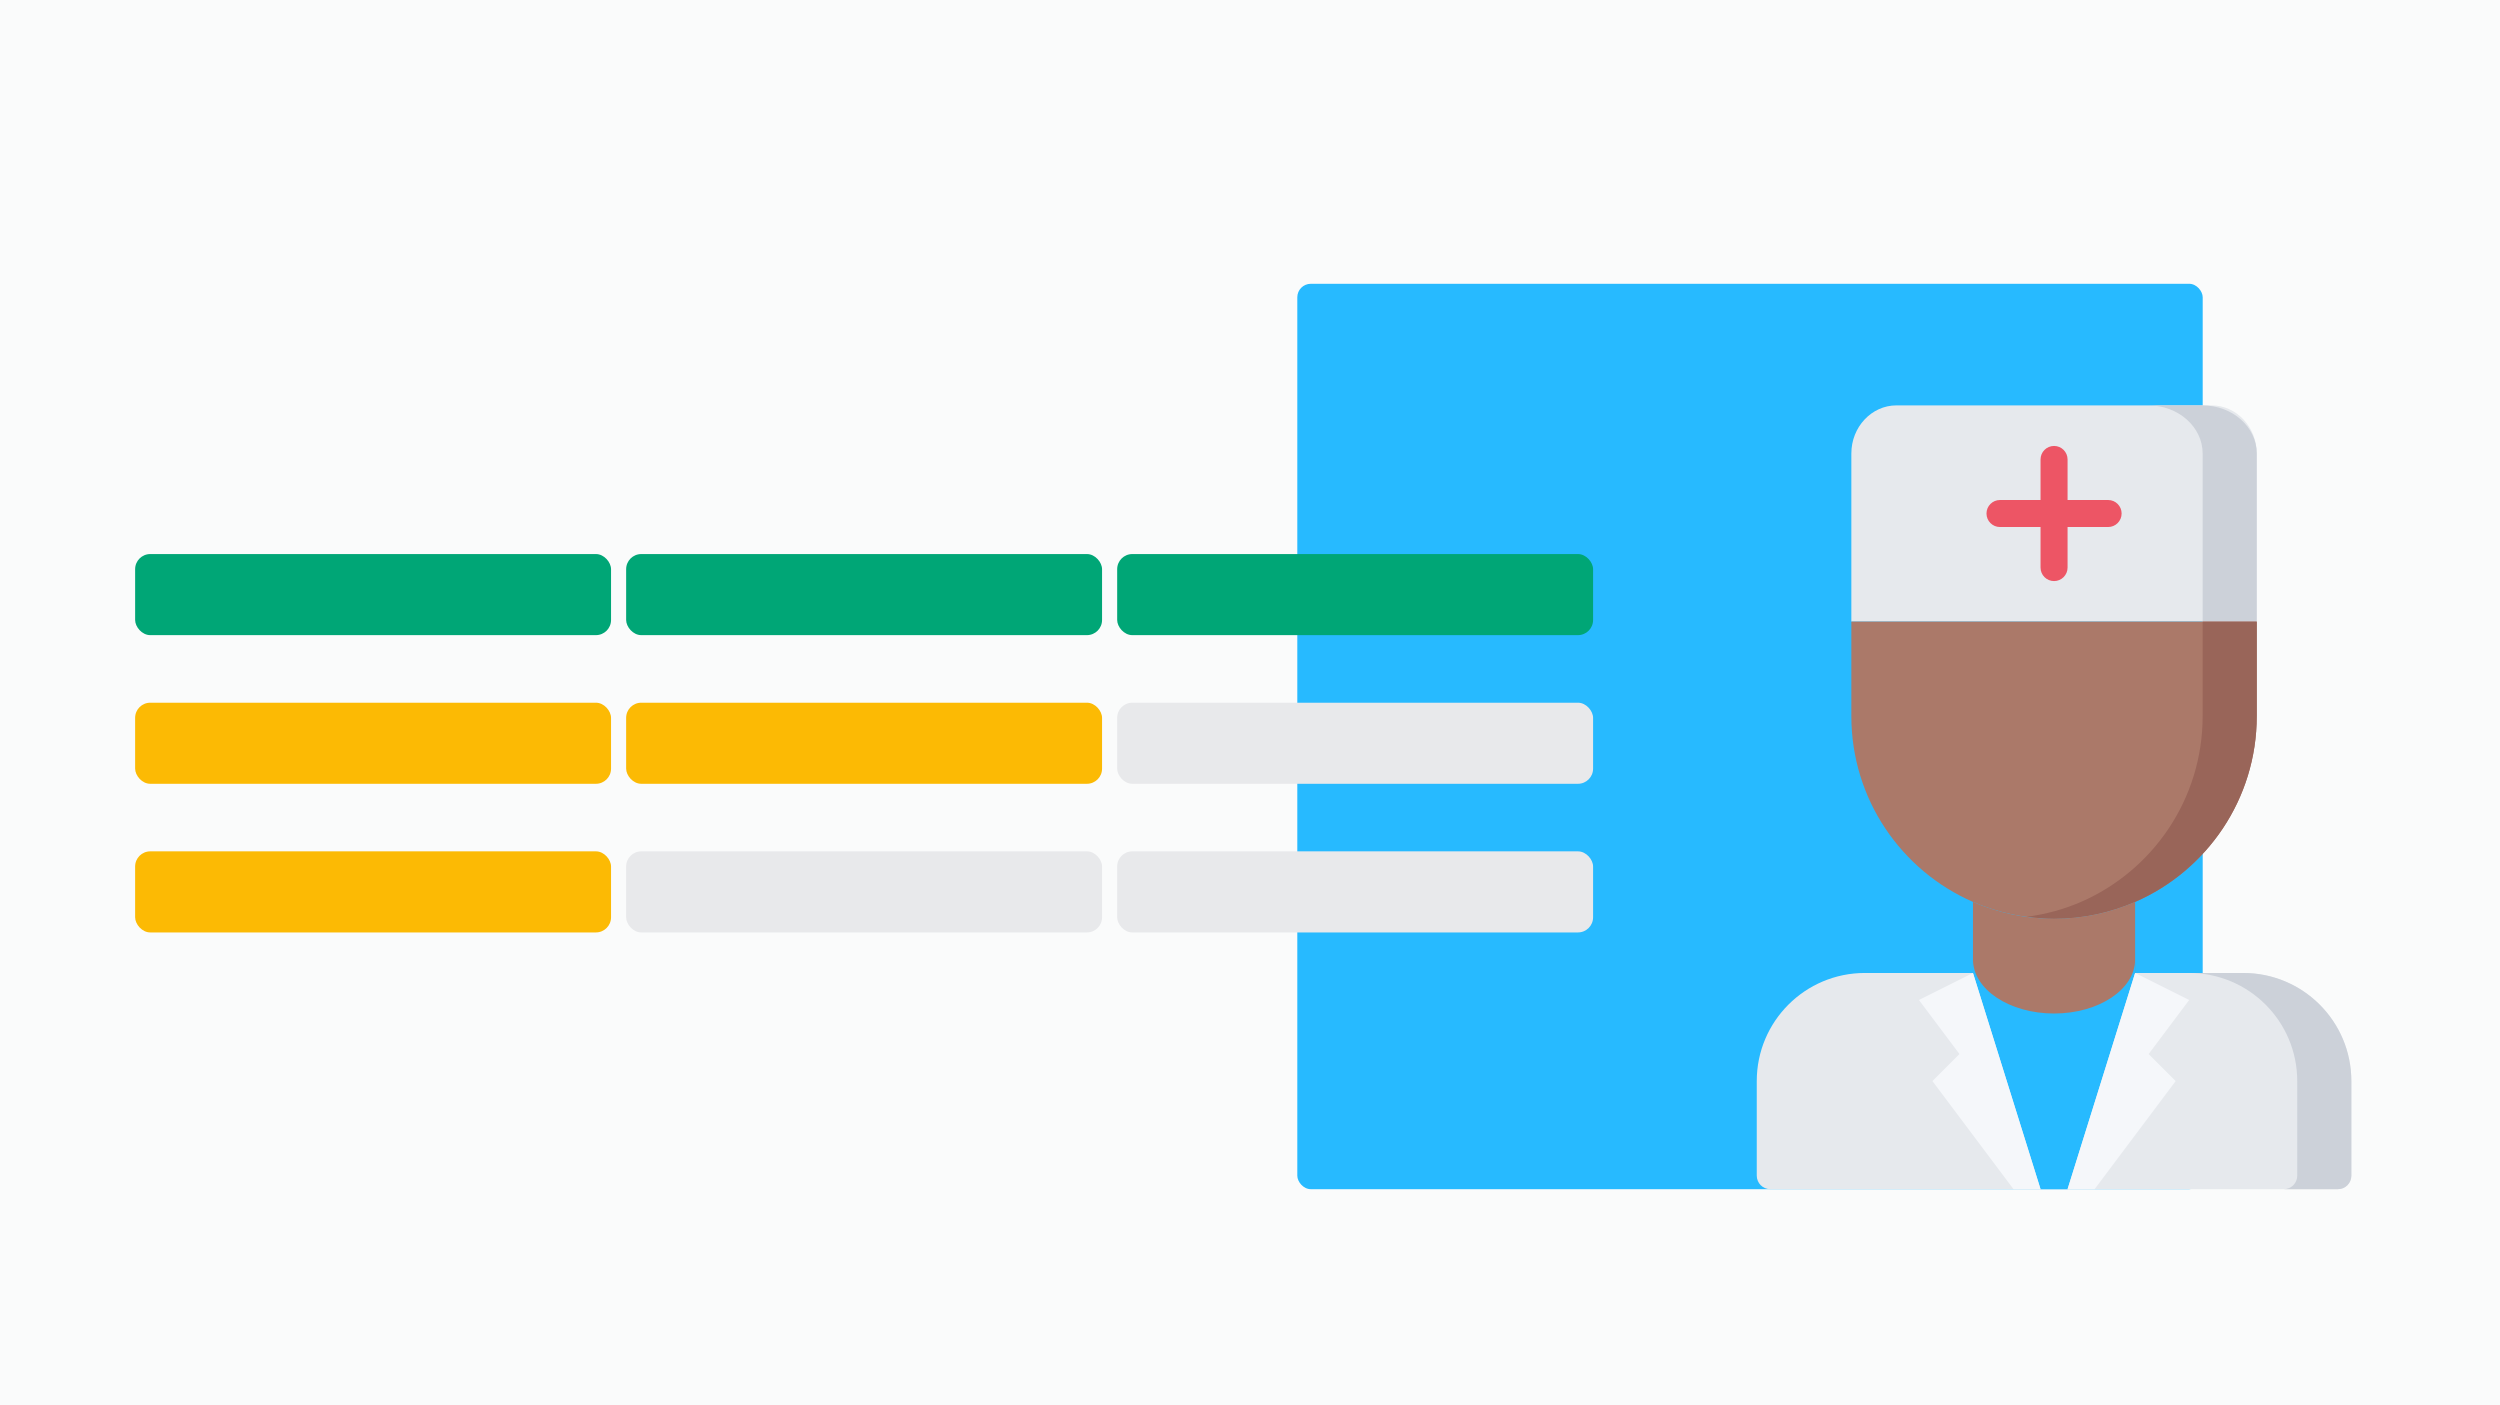 <svg height="104" viewBox="0 0 185 104" width="185" xmlns="http://www.w3.org/2000/svg"><g fill="none" fill-rule="evenodd"><path d="m0 0h185v104h-185z" fill="#fafbfb"/><rect fill="#27baff" height="67" rx="1" width="67" x="96" y="21"/><g fill="#00a676"><rect height="6" rx="1.12" width="35.217" x="10" y="41"/><rect height="6" rx="1.12" width="35.217" x="46.335" y="41"/><rect height="6" rx="1.12" width="35.217" x="82.671" y="41"/></g><rect fill="#fcba04" height="6" rx="1.12" width="35.217" x="10" y="52"/><rect fill="#fcba04" height="6" rx="1.12" width="35.217" x="46.335" y="52"/><rect fill="#e8e9eb" height="6" rx="1.12" width="35.217" x="82.671" y="52"/><rect fill="#fcba04" height="6" rx="1.12" width="35.217" x="10" y="63"/><rect fill="#e8e9eb" height="6" rx="1.12" width="35.217" x="46.335" y="63"/><rect fill="#e8e9eb" height="6" rx="1.12" width="35.217" x="82.671" y="63"/><g fill-rule="nonzero"><g transform="translate(137 30)"><path d="m27.5 16h-25-2.5v-.009-12.438c0-1.954 1.5-3.554 3.333-3.554h23.333c1.833 0 3.333 1.599 3.333 3.554v12.438.009z" fill="#e6e9ed"/><path d="m26 0h-4.004c2.2 0 4 1.599 4 3.554v12.438.009h1.004 3v-.009-12.438c0-1.954-1.8-3.554-4-3.554z" fill="#ccd1d9"/><g fill="#ed5565"><path d="m15 13c-.553 0-1-.447-1-1v-8c0-.553.447-1 1-1s1 .447 1 1v8c0 .553-.447 1-1 1z"/><path d="m19 9h-8c-.553 0-1-.447-1-1s.447-1 1-1h8c.553 0 1 .447 1 1s-.447 1-1 1z"/></g></g><g transform="translate(127 46)"><path d="m40 0v6.99c0 6.15-3.7 11.44-9 13.75-1.84.8-3.87 1.25-6 1.25s-4.16-.45-6-1.25c-5.3-2.31-9-7.6-9-13.75v-6.99z" fill="#ab7969"/><path d="m35.996 0v6.99c0 6.15-3.7 11.44-9 13.75-1.252.545-2.598.911-3.998 1.1.657.088 1.322.15 2.002.15 2.13 0 4.16-.45 6-1.25 5.3-2.31 9-7.6 9-13.75v-6.99z" fill="#996559"/><path d="m31 20.74v13.25h-12v-13.25c1.84.8 3.87 1.25 6 1.25s4.16-.45 6-1.25z" fill="#ab7969"/></g><g transform="translate(127 65)"><path d="m47 15v7c0 .55-.44 1-1 1h-42c-.55 0-1-.45-1-1v-7c0-4.42 3.58-8 8-8h7 1.034l5.966 15 5.963-15h1.037 7c4.42 0 8 3.58 8 8z" fill="#e6e9ed"/><path d="m39 7h-4.004c4.42 0 8 3.58 8 8v7c0 .55-.44 1-1 1h4.004c.56 0 1-.45 1-1v-7c0-4.42-3.58-8-8-8z" fill="#ccd1d9"/><path d="m31 7-5 16h-2l-5-16v-1c0 2.21 2.69 4 6 4s6-1.79 6-4z" fill="#27baff"/><g fill="#f5f7fa"><path d="m19 7 5 16h-2l-6-8 2-2-3-4z"/><path d="m26 23 5-16 4 2-3 4 2 2-6 8z"/></g></g></g></g></svg>